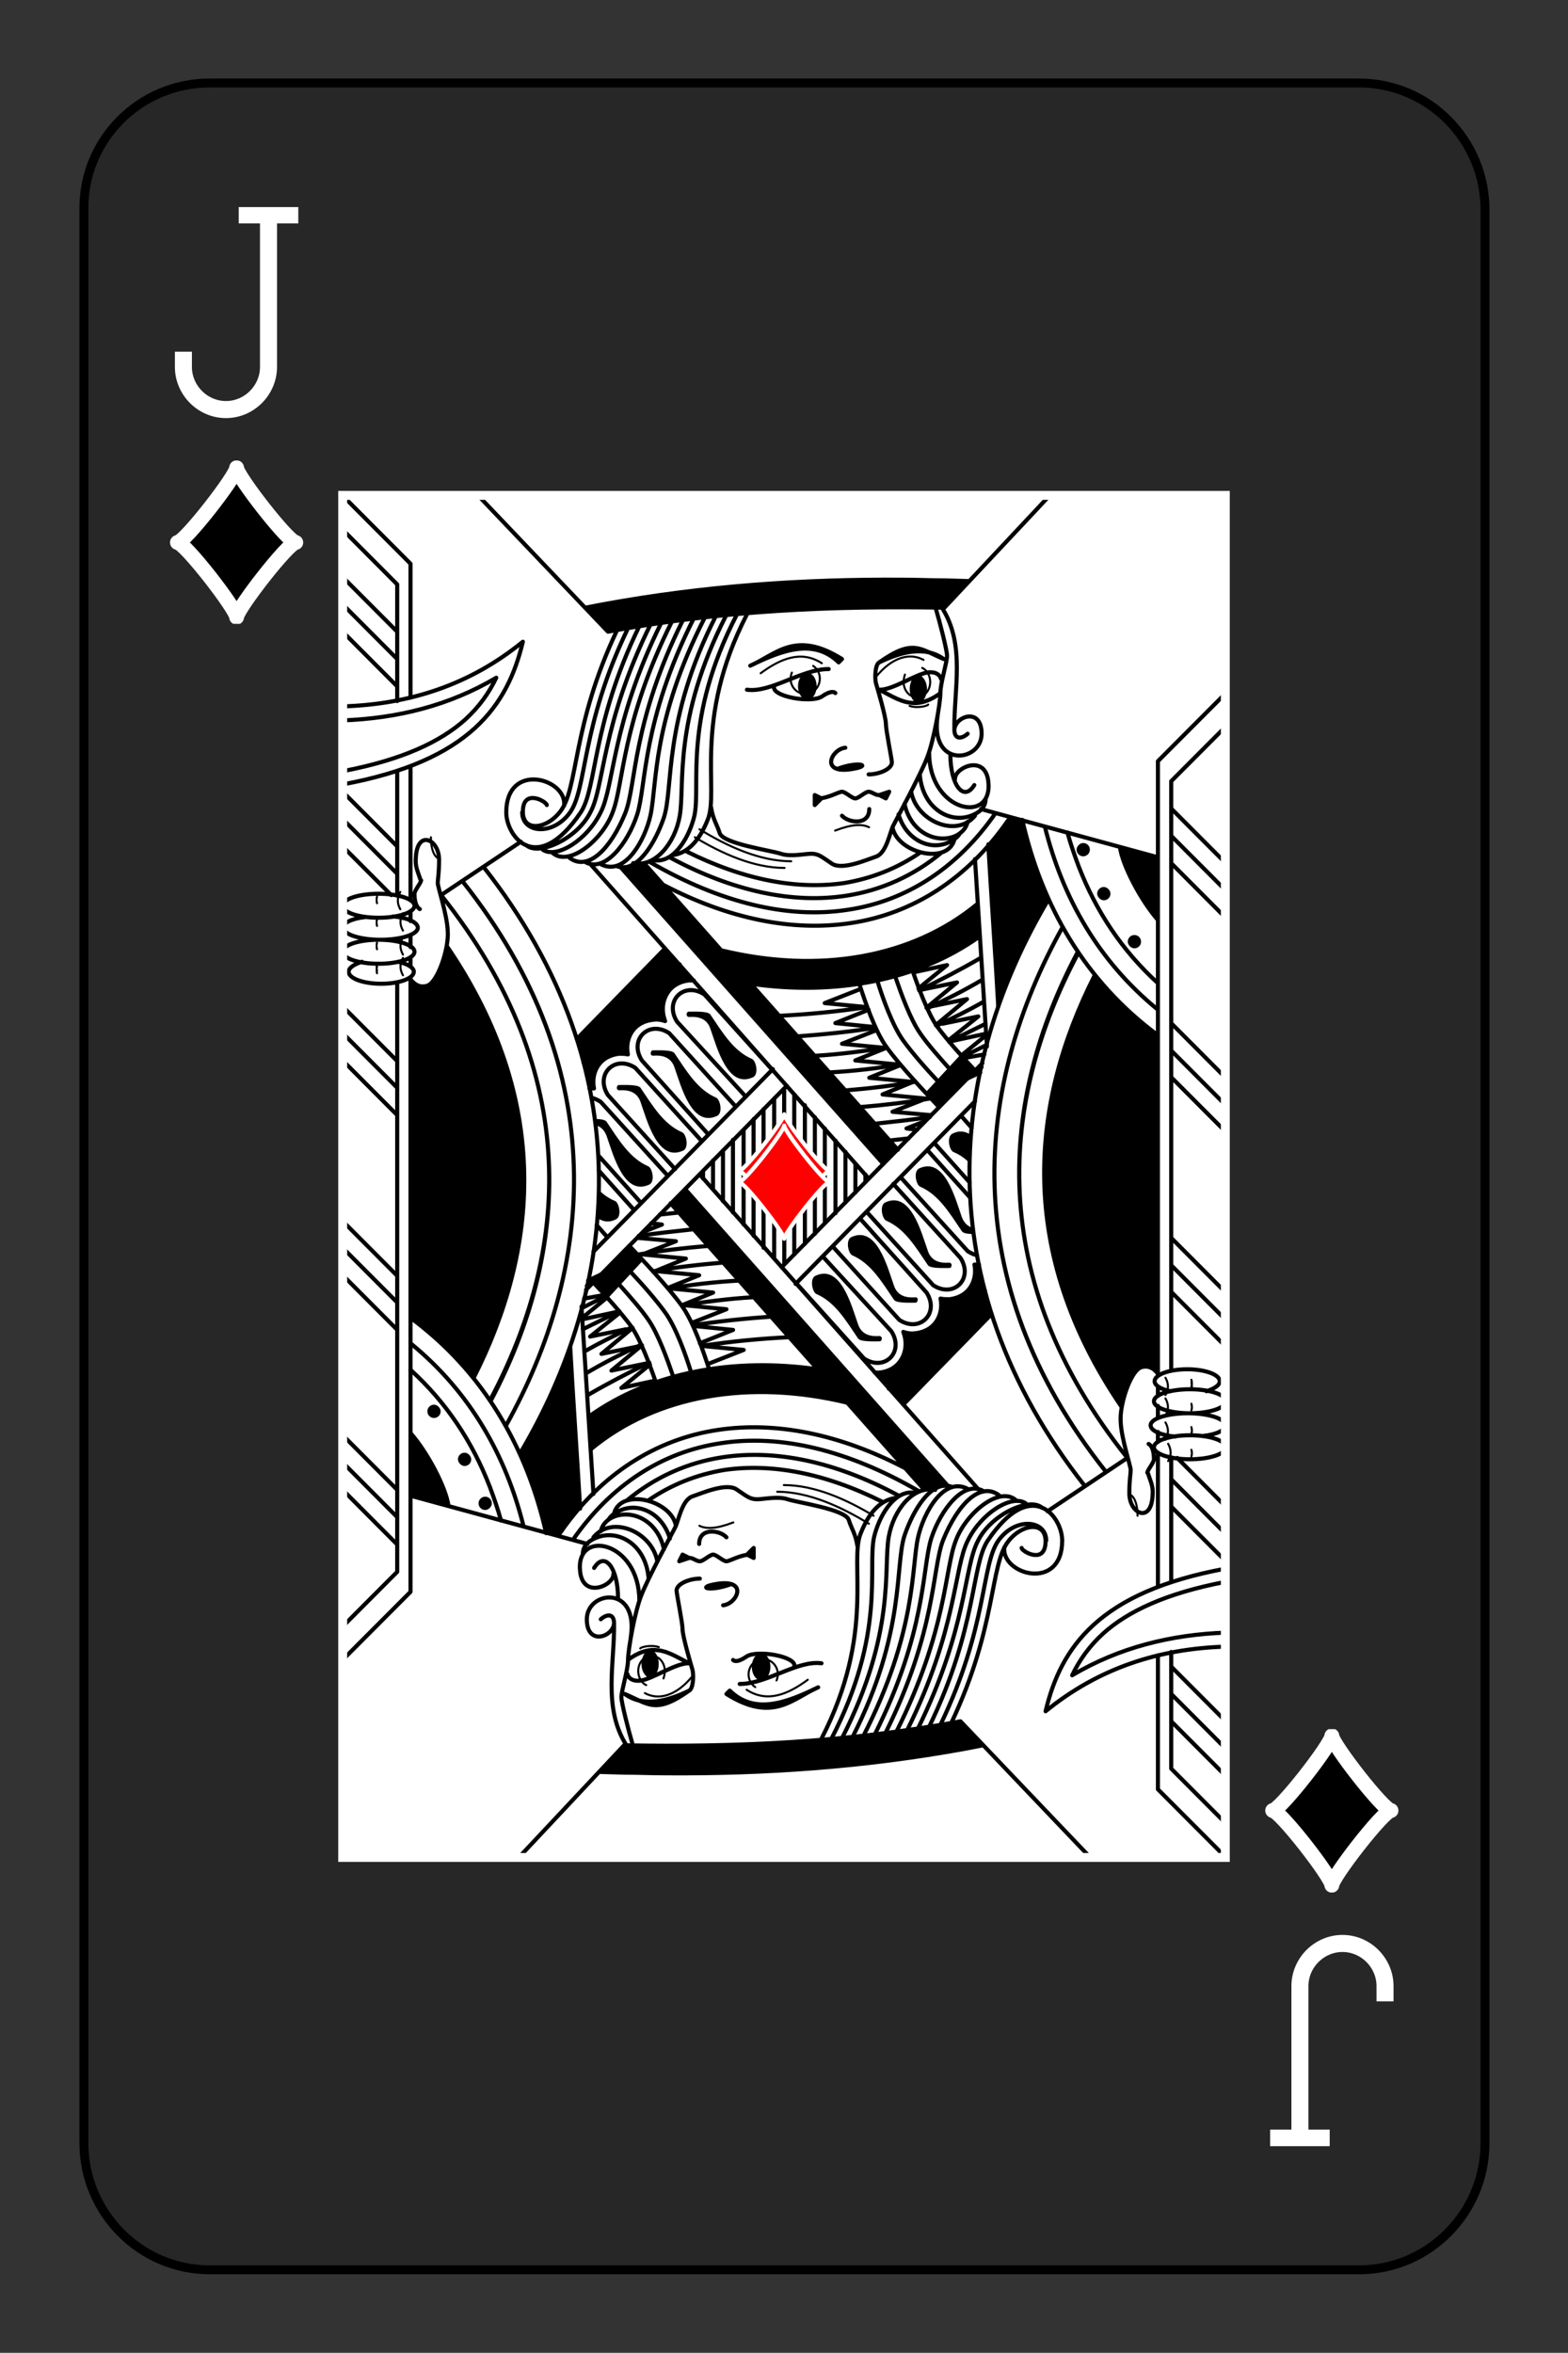 <?xml version="1.0" encoding="utf-8"?>
<!-- Generator: Adobe Illustrator 27.9.0, SVG Export Plug-In . SVG Version: 6.00 Build 0)  -->
<svg version="1.1" id="Layer_1" xmlns="http://www.w3.org/2000/svg" xmlns:xlink="http://www.w3.org/1999/xlink" x="0px" y="0px"
	 viewBox="0 0 175.7 263.6" style="enable-background:new 0 0 175.7 263.6;" xml:space="preserve">
<rect x="0" y="0" width="175.7" height="263.6" fill="#333333" stroke="none"/>
<style type="text/css">
	.st0{fill:none;stroke:#000000;stroke-width:0.613;stroke-linecap:round;stroke-linejoin:round;stroke-miterlimit:10;}
	.st1{fill:none;stroke:#000000;stroke-width:0.306;stroke-linecap:round;stroke-linejoin:round;stroke-miterlimit:10;}
	.st2{fill-opacity:0;}
	.st3{stroke:#FFFFFF;stroke-width:2.231;stroke-linecap:round;stroke-linejoin:round;stroke-miterlimit:10;}
	.st4{fill:#FF0000;fill-opacity:0;}
	.st5{fill:#FF0000;stroke:#FFFFFF;stroke-width:6;stroke-linecap:round;stroke-linejoin:round;stroke-miterlimit:10;}
	.st6{fill:none;stroke:#FFFFFF;stroke-width:2.56;stroke-linecap:square;stroke-miterlimit:10;}
	.st7{fill:#272727;stroke:#000000;}
	.st8{fill:#FFFFFF;}
	.st9{fill:none;stroke:#FFFFFF;}
</style>
<symbol  id="DJ1" viewBox="-61.8 -74.6 123.6 149.1">
	<path d="M-8.8-23.7c0.9,0,2.9-0.1,3.3,0.4c1.9,2.8,3.5,5.5,6.3,6.7c0.6,0.3,1,2.2,0.2,2.7c-3.9,1.9-5.5-4.5-6.5-7.3
		c-0.7-2-2.8-1.7-3.2-1.7C-9.3-23-9-23.7-8.8-23.7z M-14.2-17.9c0.9,0,2.9-0.1,3.3,0.4c1.9,2.8,3.5,5.5,6.3,6.7
		c0.6,0.3,1,2.2,0.2,2.7c-3.9,1.9-5.5-4.5-6.5-7.3c-0.7-2-2.8-1.7-3.2-1.7C-14.7-17.1-14.4-17.9-14.2-17.9z M-19.3-12.7
		c0.9,0,2.9-0.1,3.3,0.4c1.9,2.8,3.5,5.5,6.3,6.7c0.6,0.3,1,2.2,0.2,2.7C-13.4-1-15-7.4-16-10.2c-0.7-2-2.8-1.7-3.2-1.7
		C-19.8-12-19.5-12.7-19.3-12.7z M-22.8-7.6c0.8,0,1.5,0.1,1.7,0.4c1.9,2.8,3.5,5.5,6.3,6.7c0.6,0.3,1,2.2,0.2,2.7
		c-3.9,1.9-5.5-4.5-6.5-7.3c-0.4-1-1-1.4-1.7-1.6 M-22.3,3c0.7,0.7,1.5,1.3,2.5,1.7c0.6,0.3,1,2.2,0.2,2.7c-1.1,0.6-2,0.4-2.8-0.1
		 M10.5-72.5c0,1.1-0.6,2-1.4,2l0,0c-0.8,0-1.4-0.9-1.4-2c0,0,0,0,0,0c0-1.1,0.6-2,1.4-2l0,0C9.8-74.6,10.5-73.7,10.5-72.5
		C10.5-72.5,10.5-72.5,10.5-72.5z M27.1-72.1c0,1.1-0.6,2.1-1.3,2.1l0,0c-0.7,0-1.3-0.9-1.3-2.1l0,0c0-1.1,0.6-2.1,1.3-2.1l0,0
		C26.5-74.1,27.1-73.2,27.1-72.1L27.1-72.1z M45.4-40.4c-1.7-3.8-3.1-7.8-4-12l-1.9-0.5l-0.4,0.5c-0.9,1.3-1.8,2.4-2.7,3.5
		c0.5,8.5,1.1,17,1.5,24.3C39.9-30.1,42.4-35.4,45.4-40.4z M56.2-48.4l5.6,1.5 M56.2-48.4c0.4,2.8,3.1,7.9,5.6,10.8l0-9.3 M-46.7-29
		c-0.4,0.8-0.9,1.3-1.4,1.4c-1.5,0.5-2.5-1-2.5-1l0,50.8c2.4,1.8,4.7,3.8,6.7,5.9C-35.4,10.9-33.5-8.4-46.7-29z M-50.6,63.3
		l-11.2,11.2 M-24.6-16.1l14.5-14.7l2.1,2.3c-0.1,0-0.2,0-0.3,0c-0.1,0-0.3,0-0.4,0c-1,0.1-2,0.5-2.7,1.2c-1.2,1.2-1.6,3.1-0.9,4.9
		c-0.6-0.2-1.2-0.3-1.8-0.2c-1,0.1-2,0.5-2.7,1.2c-1,1-1.4,2.5-1.1,4c-0.4-0.1-0.9-0.1-1.3-0.1c-1,0.1-2,0.5-2.7,1.2
		c-1,1-1.4,2.5-1.1,4c0,0-0.1,0-0.1,0c-0.1,0-0.2,0-0.3,0c-0.1,0-0.2,0-0.3,0L-24.6-16.1z M51.6-48c0,0.6-0.5,1-1,1
		c-0.6,0-1-0.5-1-1s0.5-1,1-1C51.1-49,51.6-48.6,51.6-48z M54.7-41.4c0,0.6-0.5,1-1,1s-1-0.5-1-1c0-0.6,0.5-1,1-1
		S54.7-41.9,54.7-41.4z M59.3-34.2c0,0.6-0.5,1-1,1s-1-0.5-1-1c0-0.6,0.5-1,1-1S59.3-34.8,59.3-34.2z"/>
</symbol>
<symbol  id="DJ2" viewBox="-42.8 -59.8 85.6 119.7">
	<path d="M-39.7,35.5c-0.4,0-0.4,0.6,0,0.6h6.1c0.4,0,0.4-0.6,0-0.6H-39.7z M-40.8,38c-0.4,0-0.4,0.6,0,0.6h8.7c0.4,0,0.4-0.6,0-0.6
		H-40.8z M-42.8,40.8V42h12.1l0.2-1.2H-42.8z M-42.8,43.3v1.2h11.5l0.3-1.2H-42.8z M-42.8,45.9v1.2h10.7l0.4-1.2H-42.8z M-42.8,48.4
		v1.2h9.9l0.4-1.2H-42.8z M-41,52.2h7l0.5-1.2h-8.9L-41,52.2z M-38,54.8h2.8l0.5-1.2h-4.7L-38,54.8z M37.5-59.7
		c-2.1,0-4.2-0.1-6.3-0.1C16.4-59.9,1.4-59-13.9-56.1l-2.6,0.5l3.4,3.6C4-55.3,20.8-56,37.4-55.7l3.6-3.9L37.5-59.7z M42.4-11.3
		c-9.9,8.2-24.1,10.5-38.5,7l4.5,5c12.6,1.8,25-0.4,34.4-7.1L42.4-11.3z M30.4,25.6L-7.6-17.3l-3.7,0.4l39.6,44.6L30.4,25.6z
		 M-2.3-2.1l-14.5,14.7l-1-3.6L-4.5-4.6L-2.3-2.1z M36.6,19.2c-0.5-0.5-1.1-1.1-1.8-1.9l5.2-5.7c0.7,0.7,1.3,1.5,2,2.1 M-33.3,59.8
		c9.7-19.1,11.9-41.4-4-64.7c-0.5,1.6-1,3.3-1.7,4.4c13.2,20.7,11.3,40,3,57.1L-33.3,59.8z"/>
</symbol>
<symbol  id="DJ3" viewBox="-61.6 -87.6 123.2 175.3">
	<path class="st0" d="M-51.1-14.8v91.9l-10.2,10.2 M-51.1-18.1v1.4 M-51.1-21.4v1.8 M-51.1-25v1.5 M-51.1-46.7v20.1 M-61.3-87.3
		l10.2,10.2V-57 M-51.1,36c11,8.1,17.5,19.5,20.4,32.3 M-40.1-31.6c24.3,30.8,20.1,63.4,5.5,87.9 M-24.7,31.8L5.5,1.2 M-24-32
		l41.8,47.1 M5.1,1.6v13.8 M3.6,3.1v24 M2,4.7v20.8 M0.5,6.2v17.5 M-1,7.8V22 M-2.6,9.3v10.9 M-4.1,10.9v7.6 M-5.6,12.4v4.3
		 M-7.1,14v1.1 M-19.6-31.7L20,12.9 M-15.9-32.1l38.1,42.9 M-23.6,26.1l27-27.4 M-25.1-2.3L-10.6-17 M-26.1-5.8l13.3-13.6
		 M-46.5-27.4l12-8 M34.7-40.3l26.5,7.2 M28.8-33.8c-4.2,3.5-9.1,5.7-14.4,6.5C6.5-26.1-2.5-27.9-12-33 M-15-32.3
		c10.6,6.1,20.7,8.5,29.7,7.1c8.8-1.3,16.5-6.3,22.2-14.5 M25.6-33.8c-3.5,2.4-7.3,3.9-11.5,4.6c-7,1-15-0.4-23.8-4.8 M-4.3-19.1
		c14.5,3.5,28.6,1.2,38.5-7 M33.8-32.8l1.8,28.1 M35.8-35c0.5,8.5,1.1,17,1.5,24.3 M0.1-14.1c12.6,1.8,25-0.4,34.4-7.1 M16.4-14.1
		c0.8,2.5,2.4,7.2,4.1,9.5c2,2.8,6.2,7.2,7.9,9 M19.1-14.6c0.8,2.6,2.3,6.8,3.9,9c1.3,1.8,3.4,4.2,5.3,6.2 M21.8-15.2
		c0.9,2.6,2.3,6.5,3.8,8.6c1.1,1.6,2.9,3.6,4.5,5.4 M24.4-16.1c0.9,2.6,2.3,6.4,3.7,8.4c1.4,1.9,3.8,4.6,5.7,6.6 M-45.6-19.7
		c15.9,23.3,13.7,45.6,4,64.7 M61.3-14.2c-5.4-4.9-9.3-10.8-11.9-17.5c-0.6-1.6-1.2-3.3-1.7-5.1 M61.2-10.3
		C52.4-17.5,47-26.9,44.3-37.7 M55.6-34.6c0.4,2.8,3.1,7.9,5.6,10.8 M-53.1-62.8l-8.2-8.2 M-61.3-75.1l8.2,8.2 M-53.1-58.7l-8.2-8.2
		 M-53.1-30.6l-8.2-8.2 M-61.3-42.9l8.2,8.2 M-53.1,1.5l-8.2-8.2 M-61.3-10.7l8.2,8.2 M-53.1,5.6l-8.2-8.2 M-53.1,33.7l-8.2-8.2
		 M-61.3,21.5l8.2,8.2 M-53.1,37.8l-8.2-8.2 M-53.1,65.9l-8.2-8.2 M-61.3,53.6l8.2,8.2 M-53.1,70l-8.2-8.2 M-53.1-14.2v88.3
		l-8.2,8.2 M-53.1-46v18.7 M-61.3-82.2l8.2,8.2v17.5 M-0.7,2.8L-11-8.4c-2-3.1,1-6.1,4.1-4.1L3.3-1.2 M-6.3,8.5L-16.3-2.6
		c-2-3.1,1-6.1,4.1-4.1l10,11 M-11.3,13.7L-21.4,2.6c-2-3.1,1-6.1,4.1-4.1L-7.3,9.5 M-23.9,3c0.5,0.1,0.9,0.3,1.4,0.6l10.1,11.1
		 M-16.4,18.8l-6.4-7.1 M-22.8,13.9l5.3,5.9 M-21.5,23.9l-1.6-1.8 M-8.5-14.6c-0.1,0-0.2,0-0.3,0c-0.1,0-0.3,0-0.4,0
		c-1,0.1-2,0.5-2.7,1.2c-1.2,1.2-1.6,3.1-0.9,4.9c-0.6-0.2-1.2-0.3-1.8-0.2c-1,0.1-2,0.5-2.7,1.2c-1,1-1.4,2.5-1.1,4
		c-0.4-0.1-0.9-0.1-1.3-0.1c-1,0.1-2,0.5-2.7,1.2c-1,1-1.4,2.5-1.1,4c0,0-0.1,0-0.1,0c-0.1,0-0.2,0-0.3,0c-0.1,0-0.2,0-0.3,0
		 M31.8-3.2l-5.2,5.6 M25.4-13.1c3.1-1.5,6.2-3.1,9.3-4.9 M26.6-10.4c2.8-1.3,5.6-2.7,8.3-4.3 M28-7.8c2.4-1.1,4.8-2.3,7.1-3.6
		 M29.9-5.4c1.8-0.9,3.7-1.8,5.5-2.7 M31.9-3.1c1.2-0.6,2.4-1.2,3.6-1.8 M32.7,0.1c0.6-0.3,1.3-0.6,1.9-0.9 M25.3-13.4l4.3-3.5
		l-5.1,1.1 M26.5-10.5l4.6-3.8l-5.4,1.1 M27.9-7.9l4.7-3.9l-5.4,1.1 M29.8-5.6l4.5-3.6l-5.4,1.1 M35.4-6.6l-5.1,1.1 M31.7-3.3
		l3.8-3.1 M35.2-3.5L32.4-3 M32.9-0.1l1.9-1.5 M20.1-4.5l-6.3-0.6l5.1-2 M22.1-2l-6.3-0.6l4.7-1.9 M24.2,0.6L17.9,0l4.7-1.9
		 M26.2,3.1l-6.3-0.6l4.9-2 M27.1,5.6l-5.7-0.5l5.1-2 M17.6-10.6C12.9-9.9,8.6-9.5,4.5-9.3 M17.5-10.6l-6.3-0.6l5.1-2 M18.8-7.5
		C15-6.9,11.1-6.5,7-6.2 M18.8-7.6l-6-0.6l5-2 M20.5-4.5C17-4,13.4-3.5,9.8-3.3c0,0,0,0,0,0 M22.5-2c-3.4,0.6-7,1-10.6,1.2
		 M24.8,0.6c-3.4,0.6-6.9,1-10.5,1.3 M27.1,3.1c-3.5,0.6-7,1-10.6,1.3 M27,5.9c-2.7,0.4-5.5,0.7-8.3,1 M23.8,9.1
		c-0.9,0.1-1.9,0.2-2.8,0.3 M25.1,7.8l-1.6-0.2l2.8-1.1 M-47.2-15.3c13.2,20.7,11.3,40,3,57.1 M-46.5-27.4
		c21.6,27,19.1,53.8,7.4,75.7 M-36.7,52.1c13-23.3,16.3-52.9-6.6-81.6 M-46.5-27.4C-24.9-0.4-27.4,26.5-39,48.4 M-43.3-29.5
		c22.9,28.8,19.6,58.3,6.6,81.6 M-51.1-14.8c0,0,0.9,1.5,2.5,1c1.6-0.5,3.3-5.6,3.1-8.2c-0.1-2.5-1.5-6.6-1.5-7.2s0.2-1.5,0.2-3.5
		c0-3.1-3.3-4.6-3.5-0.3c-0.1,1.3,0.2,1.8,0.7,3.3 M-49.5-29.6c-0.1,0.5-1,1.5-1,2c0,2,0.8,2.3,0.8,2.3 M-61.3-25.8
		c0-1,2.4-1.8,5.4-1.8l0,0c3,0,5.4,0.8,5.4,1.8l0,0c0,1-2.4,1.8-5.4,1.8l0,0C-58.9-24-61.3-24.8-61.3-25.8L-61.3-25.8 M-61.3-22.5
		L-61.3-22.5c0-0.7,1.4-1.4,3.4-1.6 M-53.7-24.2c2.2,0.2,3.7,0.9,3.7,1.7c0,1-2.5,1.8-5.6,1.8c-3.1,0-5.6-0.8-5.6-1.8 M-61.3-18.9
		c0-1,2.4-1.8,5.4-1.8c3,0,5.4,0.8,5.4,1.8c0,1-2.4,1.8-5.4,1.8C-58.9-17.1-61.3-17.9-61.3-18.9 M-53-17.4c1.5,0.3,2.4,0.9,2.4,1.5
		c0,1-2.2,1.8-4.9,1.8s-4.9-0.8-4.9-1.8c0-0.6,0.8-1.1,2-1.5 M-54-27.4l-7.3-7.3 M-61.3-55.7c10-0.3,19.1-3.2,27.1-9.7
		c-2.3,9.6-8,17.9-27.1,21.4 M-61.3-53.6c8.2-0.3,16-2.2,23.1-6.4c-1.1,2.3-2.6,4.4-4.7,6.3c-3.7,3.3-9.4,6-18.3,7.7 M-20-67.2
		c-6.9,14.5-5.8,23.8-8.6,27.3c-2,2.6-5.6,3.1-5.6,0c0-3.6,3.6-1.5,3.6-1 M-18.4-67.4c-7.1,14.7-6.1,23.9-8.7,27.6
		c-2.6,3.6-7.2,3.1-7.2,0 M-16.7-67.7c-7.2,14.8-6.3,24.1-8.8,27.9c-6.6,9.7-11.2,3.6-11.2,0c0-7.7,9.2-5.1,8.7-1 M-15-68
		c-7.4,15-6.9,24.1-9,28.1c-2,4.1-7.9,6.7-9.7,5 M-13.4-68.2c-7.5,15.1-7,24.3-9.1,28.4c-2,4.1-6.6,7-8.7,5.6 M-11.8-68.4
		c-7.6,15.2-7.2,24.3-8.9,28.6c-1.5,4.1-6.5,8.2-9,6.1 M-10.1-68.7c-7.7,15.4-7,24.7-8.7,29c-2.2,5.4-5.6,8.8-8.4,6.7 M-8.5-68.9
		C-16.3-53.4-15.6-44-17-39.5c-1.4,4.3-4.9,8.9-7.9,7.1 M-6.8-69.1C-14.8-53.5-14-44-15-39.4c-0.8,3.7-3.9,9.4-7.6,7.3 M-5.2-69.2
		c-8,15.7-6.3,25.7-7.8,30.2c-1.3,3.8-4,8.3-7,7.3 M-3.6-69.4c-8.1,15.8-6.2,25.5-7,30.1c-0.7,4.1-3.7,7.8-7,7.1 M-2-69.5
		c-8.2,15.8-5.4,25.6-6.4,30.2c-0.7,3-2.9,7-5.9,6.7 M-0.5-69.5C-8.7-53.6-4.6-43-6.4-38.7c-1.5,3.8-3.5,5.1-5.3,5.3 M27.9-70.4
		c0.6,2,1.7,6.3,1.7,7.1c0,1-1,4.1-1,5.6s-1,7.2-2,9.7c-1,2.6-4.6,9.2-5.1,10.2s-1,4-2.5,4.6c-1.5,0.5-5.1,2.1-6.7,1.1
		c-1.5-1-2-1.5-3.1-1.5s-3.1,0.5-4.6,0c-1.5-0.5-8.7-1.5-9.2-3.1c-0.4-1.3-1-2-1.3-3.9 M0-61.8c3.9-1.7,6.8-5.4,13.8-1l0,0l-0.5,0.5
		C9.6-65.9,4.9-64.2,0-61.8L0-61.8 M29.1-62.8c-3.6-1.5-4.6-3.1-9.7,0.5l0,0C22.5-63.8,26.2-64.9,29.1-62.8L29.1-62.8 M19.4-62.3
		c-0.6,0.3-0.7,2.2-0.5,3.1c0.3,1,1.5,5.1,1.5,6.1s0.9,5.3,0.9,5.8c0,1-1.9,1.8-3.5,1.8 M14.3-49.5c-2.1,0.2-3.9,4,1,3.2
		c3.1-0.5,1.1-1.2-2-0.1 M9.7-42.4v1.5l1-1L9.7-42.4L9.7-42.4 M20.9-42.9l-0.5,1l-1-0.5L20.9-42.9L20.9-42.9 M10.2-41.9
		c1.5,0,3.1-1,3.6-1s1.5,1,2,1c0.5,0,1.5-1,2-1s1,0.5,1.5,0.5 M13.8-39.3c1,1.1,4.1,1.5,4.1-1 M-0.5-58.2c3.6,0.5,8.2-3.1,12.3-3.1
		 M3.6-58.7c-0.5,1.5,5.6,2.6,7.2,1.5s2-0.5,2-0.5 M19.5-58.2c2,0,5.3-2.3,7.2-2.6c1.8-0.2,2,1,2,1 M19.4-58.2c2,1,3.4,2,5.4,2
		c2,0,3.8-1.5,3.8-1.5 M28.9-70.4c3.5,5.6,1.7,12.2,1.8,18.3c0.1,1.7,1.5,1,2,0.5 M28.2-54.4c-1.3,8.1,6.6,7.1,6.6,2.8
		c0-4.1-4.1-2.6-4.1-0.5 M30.1-48.5c0,4.6,2,7.2,3.6,4.6 M26.9-48.8c0,9,9.7,10.9,8.9,4.3c-0.5-4.1-5.1-2-5-0.3 M25.5-45.5
		c0.4,5.1,4.5,7.4,7.7,6.2c1.9-0.7,2.2-1.8,2.2-2.5 M24.2-42.9c0.8,4.4,6.8,7,9.6,3.6 M23.2-41.1c0.9,4.2,4.6,6,7.5,4.9
		c1-0.4,1.8-1.2,2-2.2 M22.3-39.5c1.1,3.7,4.5,5.4,7.3,4.3c1-0.4,1.6-0.9,1.9-1.4 M21.4-37.6c0.6,3.8,8.2,5.8,9.3,1.9 M32.7-74.5
		l-3.5-0.1c-2.1,0-4.2-0.1-6.3-0.1c-14.8-0.1-29.8,0.9-45.1,3.7l-2.6,0.5 M-40.9-87.3l19.5,20.4c17.1-3.2,33.9-3.9,50.6-3.6
		l15.9-16.9 M-13-28.9c9.8,5.1,19.4,7,28.1,5.7c9.4-1.4,17.6-6.7,23.6-15.3l0.4-0.5"/>
</symbol>
<symbol  id="DJ4" viewBox="-54 -43.1 108 86.1">
	<path class="st1" d="M-50.3-7.6c-0.5,0.9-0.5,1.7,0,2.6 M-49.9-4.4c-0.5,0.9-0.5,1.7,0,2.6 M-49.9-0.8c-0.5,0.9-0.5,1.7,0,2.6
		 M-49.9,2.3c-0.5,0.9-0.5,1.7,0,2.6 M-45.7-15.8c0,2.6,1,3.1,1,3.1 M-53.8-6.9c-0.1,0.3-0.1,0.6,0,1 M-53.8-3.5
		c-0.1,0.3-0.1,0.6,0,1 M-53.8,0c-0.1,0.3-0.1,0.6,0,1 M-53.8,3.6c-0.1,0.3-0.1,0.6,0,1 M-53.8,3.2c-0.1,0.3-0.1,0.6,0,1 M15.1-16.8
		c2.6-1,4.1-1,5.1-0.5 M13.1-41.9c-3.1-2-6.2-0.7-9.2,1.5 M21.2-39.8c2.5-3.1,5.2-3.7,7.2-2.6 M11.8-41.5c0.6,0.4,1,1.1,1,1.9
		c0,1.3-1,2.3-2.2,2.3s-2.2-1-2.2-2.3c0-0.3,0.1-0.7,0.2-0.9 M28.2-41.2c0.7,0.3,1.2,1.2,1.2,2.1c0,1.3-0.9,2.3-2,2.3
		c-1.1,0-2-1-2-2.3c0-0.4,0.1-0.8,0.2-1.1 M26.3-35.5c1.2,0.4,2.7,0,2.8-0.2 M-6-15.8c4,2.4,8.8,4.6,13.5,4.6 M-5.3-17
		c4.1,2.5,9,4.8,13.8,4.8"/>
	
		<use xlink:href="#SDJ"  width="166.7" height="172.7" x="-83.3" y="-86.3" transform="matrix(0.102 0 0 0.102 7.446 34.238)" style="overflow:visible;"/>
	<g>
		<defs>
			
				<rect id="SVGID_1_" x="29.8" y="-9.4" transform="matrix(0.438 -0.899 0.899 0.438 24.317 25.261)" width="5.1" height="5.1"/>
		</defs>
		<clipPath id="SVGID_00000165943593988987494430000011475689413541105315_">
			<use xlink:href="#SVGID_1_"  style="overflow:visible;"/>
		</clipPath>
		
			<g transform="matrix(1 2.980232e-08 -2.980232e-08 1 0 -4.768372e-07)" style="clip-path:url(#SVGID_00000165943593988987494430000011475689413541105315_);">
			
				<use xlink:href="#SDJ"  width="166.7" height="172.7" x="-83.3" y="-86.3" transform="matrix(9.181527e-02 -4.478115e-02 4.478130e-02 9.181496e-02 42.616 -3.3)" style="overflow:visible;"/>
		</g>
	</g>
	<g>
		<defs>
			
				<rect id="SVGID_00000158741596405687437300000013396015646016545165_" x="25.5" y="-6.8" transform="matrix(0.375 -0.927 0.927 0.375 21.524 23.364)" width="5.1" height="5.1"/>
		</defs>
		<clipPath id="SVGID_00000176734890888243543880000013749365074881063050_">
			<use xlink:href="#SVGID_00000158741596405687437300000013396015646016545165_"  style="overflow:visible;"/>
		</clipPath>
		
			<g transform="matrix(1 0 0 1 0 1.378357e-07)" style="clip-path:url(#SVGID_00000176734890888243543880000013749365074881063050_);">
			
				<use xlink:href="#SDJ"  width="166.7" height="172.7" x="-83.3" y="-86.3" transform="matrix(9.471539e-02 -3.826737e-02 3.826750e-02 9.471508e-02 38.055 -4.012094e-02)" style="overflow:visible;"/>
		</g>
	</g>
	<g>
		<defs>
			
				<rect id="SVGID_00000083781277421629436210000017287838691022988952_" x="20.8" y="-5.2" transform="matrix(0.242 -0.97 0.97 0.242 20.286 20.687)" width="5.1" height="5.1"/>
		</defs>
		<clipPath id="SVGID_00000038384739896238917120000013033567357446792343_">
			<use xlink:href="#SVGID_00000083781277421629436210000017287838691022988952_"  style="overflow:visible;"/>
		</clipPath>
		<g style="clip-path:url(#SVGID_00000038384739896238917120000013033567357446792343_);">
			
				<use xlink:href="#SDJ"  width="166.7" height="172.7" x="-83.3" y="-86.3" transform="matrix(9.911944e-02 -2.471317e-02 2.471325e-02 9.911910e-02 32.67 2.941)" style="overflow:visible;"/>
		</g>
	</g>
	<g>
		<defs>
			
				<rect id="SVGID_00000075850883515568773760000000372506010960924351_" x="15.8" y="-4.1" transform="matrix(0.104 -0.995 0.995 0.104 17.963 16.919)" width="5.1" height="5.1"/>
		</defs>
		<clipPath id="SVGID_00000114781847174550841940000003002595427668628902_">
			<use xlink:href="#SVGID_00000075850883515568773760000000372506010960924351_"  style="overflow:visible;"/>
		</clipPath>
		
			<g transform="matrix(1 7.450581e-09 7.450581e-09 1 0 0)" style="clip-path:url(#SVGID_00000114781847174550841940000003002595427668628902_);">
			
				<use xlink:href="#SDJ"  width="166.7" height="172.7" x="-83.3" y="-86.3" transform="matrix(0.102 -1.067795e-02 1.067798e-02 0.102 26.797 5.303)" style="overflow:visible;"/>
		</g>
	</g>
	<g>
		<defs>
			<rect id="SVGID_00000020397865863121449230000011698460141511505851_" x="10.6" y="-3.6" width="5.1" height="5.1"/>
		</defs>
		<clipPath id="SVGID_00000067954935913003530770000014356800604317466535_">
			<use xlink:href="#SVGID_00000020397865863121449230000011698460141511505851_"  style="overflow:visible;"/>
		</clipPath>
		
			<g transform="matrix(1 0 0 1 0 -4.768372e-07)" style="clip-path:url(#SVGID_00000067954935913003530770000014356800604317466535_);">
			
				<use xlink:href="#SDJ"  width="166.7" height="172.7" x="-83.3" y="-86.3" transform="matrix(0.102 0 0 0.102 20.828 6.657)" style="overflow:visible;"/>
		</g>
	</g>
	<g>
		<defs>
			
				<rect id="SVGID_00000127024274362621303580000012987089194840808620_" x="5.5" y="-3.8" transform="matrix(0.996 -8.715545e-02 8.715545e-02 0.996 0.136 0.698)" width="5.1" height="5.1"/>
		</defs>
		<clipPath id="SVGID_00000029726144138596280160000017980312128198635648_">
			<use xlink:href="#SVGID_00000127024274362621303580000012987089194840808620_"  style="overflow:visible;"/>
		</clipPath>
		
			<g transform="matrix(1 0 0 1 9.536743e-07 0)" style="clip-path:url(#SVGID_00000029726144138596280160000017980312128198635648_);">
			
				<use xlink:href="#SDJ"  width="166.7" height="172.7" x="-83.3" y="-86.3" transform="matrix(0.102 8.903265e-03 -8.903295e-03 0.102 15.024 7.091)" style="overflow:visible;"/>
		</g>
	</g>
	<g>
		<defs>
			
				<rect id="SVGID_00000149350351168041379350000004590864628534576020_" x="0.5" y="-4.4" transform="matrix(0.985 -0.174 0.174 0.985 0.363 0.503)" width="5.1" height="5.1"/>
		</defs>
		<clipPath id="SVGID_00000026129583368555449370000004956715869774656649_">
			<use xlink:href="#SVGID_00000149350351168041379350000004590864628534576020_"  style="overflow:visible;"/>
		</clipPath>
		
			<g transform="matrix(1 0 1.490116e-08 1 0 0)" style="clip-path:url(#SVGID_00000026129583368555449370000004956715869774656649_);">
			
				<use xlink:href="#SDJ"  width="166.7" height="172.7" x="-83.3" y="-86.3" transform="matrix(0.101 1.773877e-02 -1.773883e-02 0.101 9.268 7.053)" style="overflow:visible;"/>
		</g>
	</g>
	<g>
		<defs>
			
				<rect id="SVGID_00000008829452749257193040000014813579897816395685_" x="-4.3" y="-5.4" transform="matrix(0.966 -0.259 0.259 0.966 0.676 -0.549)" width="5.1" height="5.1"/>
		</defs>
		<clipPath id="SVGID_00000052091458631188051770000015528250656675071616_">
			<use xlink:href="#SVGID_00000008829452749257193040000014813579897816395685_"  style="overflow:visible;"/>
		</clipPath>
		
			<g transform="matrix(1 -1.490116e-08 -2.980232e-08 1 -2.384186e-07 0)" style="clip-path:url(#SVGID_00000052091458631188051770000015528250656675071616_);">
			
				<use xlink:href="#SDJ"  width="166.7" height="172.7" x="-83.3" y="-86.3" transform="matrix(9.867304e-02 2.643927e-02 -2.643936e-02 9.867270e-02 3.67 6.54)" style="overflow:visible;"/>
		</g>
	</g>
</symbol>
<symbol  id="SDA" viewBox="-11.2 -12.3 22.3 24.5">
	<rect x="-11.2" y="-11.2" class="st2" width="22.3" height="22.3"/>
	<path class="st3" d="M-8.9,0C-7.8,0,0-10,0-11.2C0-10,7.8,0,8.9,0C7.8,0,0,10,0,11.2C0,10-7.8,0-8.9,0z"/>
</symbol>
<symbol  id="SDJ" viewBox="-83.3 -86.3 166.7 172.7">
	<rect x="-83.3" y="-83.3" class="st4" width="166.7" height="166.7"/>
	<path class="st5" d="M-66.7,0C-58.3,0,0-75,0-83.3C0-75,58.3,0,66.7,0C58.3,0,0,75,0,83.3C0,75-58.3,0-66.7,0z"/>
</symbol>
<symbol  id="VDJ" viewBox="-9.3 -15.8 18.6 31.7">
	<path class="st6" d="M1.6-14.6H8 M4.8-14.6V8.2c0,3.5-2.9,6.4-6.4,6.4S-8,11.7-8,8.2v-1"/>
</symbol>
<path class="st7" d="M23.5,9.3h128.8c7.8,0,14.1,6.4,14.1,14.2v216.6c0,7.8-6.3,14.2-14.1,14.2H23.5c-7.8,0-14.1-6.4-14.1-14.2V23.5
	C9.3,15.7,15.6,9.3,23.5,9.3z"/>
<g>
	<rect id="XDJ" x="38.4" y="55.5" class="st8" width="98.9" height="152.6"/>
</g>
<g>
	<defs>
		<rect id="SVGID_00000136393884529922046190000009727593073738409919_" x="38.4" y="55.5" width="98.9" height="152.6"/>
	</defs>
	<clipPath id="SVGID_00000003825620197090982030000004319247059839060414_">
		<use xlink:href="#SVGID_00000136393884529922046190000009727593073738409919_"  style="overflow:visible;"/>
	</clipPath>
	<g style="clip-path:url(#SVGID_00000003825620197090982030000004319247059839060414_);">
		
			<use xlink:href="#DJ1"  width="123.6" height="149.1" x="-61.8" y="-74.6" transform="matrix(0.745 0 0 0.747 83.682 131.048)" style="overflow:visible;"/>
	</g>
</g>
<g>
	<defs>
		<rect id="SVGID_00000116234439686385586940000001873637116355122093_" x="38.4" y="55.5" width="98.9" height="152.6"/>
	</defs>
	<clipPath id="SVGID_00000181067627984638118600000005528426360949977224_">
		<use xlink:href="#SVGID_00000116234439686385586940000001873637116355122093_"  style="overflow:visible;"/>
	</clipPath>
	<g style="clip-path:url(#SVGID_00000181067627984638118600000005528426360949977224_);">
		
			<use xlink:href="#DJ1"  width="123.6" height="149.1" x="-61.8" y="-74.6" transform="matrix(-0.745 0 0 -0.747 92.066 132.573)" style="overflow:visible;"/>
	</g>
</g>
<g>
	<defs>
		<rect id="SVGID_00000062886775719427132490000017691951075496639934_" x="38.4" y="55.5" width="98.9" height="152.6"/>
	</defs>
	<clipPath id="SVGID_00000084517132593538448310000006591534387361061794_">
		<use xlink:href="#SVGID_00000062886775719427132490000017691951075496639934_"  style="overflow:visible;"/>
	</clipPath>
	<g style="clip-path:url(#SVGID_00000084517132593538448310000006591534387361061794_);">
		
			<use xlink:href="#DJ2"  width="85.6" height="119.7" x="-42.8" y="-59.8" transform="matrix(0.745 0 0 0.747 77.911 109.63)" style="overflow:visible;"/>
	</g>
</g>
<g>
	<defs>
		<rect id="SVGID_00000112632461762318903920000002185191942773370504_" x="38.4" y="55.5" width="98.9" height="152.6"/>
	</defs>
	<clipPath id="SVGID_00000121964744244427696490000004321084703151077299_">
		<use xlink:href="#SVGID_00000112632461762318903920000002185191942773370504_"  style="overflow:visible;"/>
	</clipPath>
	<g style="clip-path:url(#SVGID_00000121964744244427696490000004321084703151077299_);">
		
			<use xlink:href="#DJ2"  width="85.6" height="119.7" x="-42.8" y="-59.8" transform="matrix(-0.745 0 0 -0.747 97.837 153.993)" style="overflow:visible;"/>
	</g>
</g>
<g>
	<defs>
		<rect id="SVGID_00000050629525316496586970000007474090648258914954_" x="38.4" y="55.5" width="98.9" height="152.6"/>
	</defs>
	<clipPath id="SVGID_00000165206759916614234760000007961243149205776808_">
		<use xlink:href="#SVGID_00000050629525316496586970000007474090648258914954_"  style="overflow:visible;"/>
	</clipPath>
	<g style="clip-path:url(#SVGID_00000165206759916614234760000007961243149205776808_);">
		
			<use xlink:href="#DJ3"  width="123.2" height="175.3" x="-61.6" y="-87.6" transform="matrix(0.745 0 0 0.747 84.068 120.749)" style="overflow:visible;"/>
	</g>
</g>
<g>
	<defs>
		<rect id="SVGID_00000146460558190848867110000005629601732112384128_" x="38.4" y="55.5" width="98.9" height="152.6"/>
	</defs>
	<clipPath id="SVGID_00000080201795248136612940000014696352675604774845_">
		<use xlink:href="#SVGID_00000146460558190848867110000005629601732112384128_"  style="overflow:visible;"/>
	</clipPath>
	<g style="clip-path:url(#SVGID_00000080201795248136612940000014696352675604774845_);">
		
			<use xlink:href="#DJ3"  width="123.2" height="175.3" x="-61.6" y="-87.6" transform="matrix(-0.745 0 0 -0.747 91.68 142.873)" style="overflow:visible;"/>
	</g>
</g>
<g>
	<defs>
		<rect id="SVGID_00000110455498723480957500000009042938095993552036_" x="38.4" y="55.5" width="98.9" height="152.6"/>
	</defs>
	<clipPath id="SVGID_00000038382832547800870970000015034719781207558582_">
		<use xlink:href="#SVGID_00000110455498723480957500000009042938095993552036_"  style="overflow:visible;"/>
	</clipPath>
	
		<g transform="matrix(1 0 0 1 0 7.629395e-06)" style="clip-path:url(#SVGID_00000038382832547800870970000015034719781207558582_);">
		
			<use xlink:href="#DJ4"  width="108" height="86.1" x="-54" y="-43.1" transform="matrix(0.745 0 0 0.747 82.329 105.606)" style="overflow:visible;"/>
	</g>
</g>
<g>
	<defs>
		<rect id="SVGID_00000142143579721668671730000013775662575759087287_" x="38.4" y="55.5" width="98.9" height="152.6"/>
	</defs>
	<clipPath id="SVGID_00000087379743049848102500000001431194207075451041_">
		<use xlink:href="#SVGID_00000142143579721668671730000013775662575759087287_"  style="overflow:visible;"/>
	</clipPath>
	<g style="clip-path:url(#SVGID_00000087379743049848102500000001431194207075451041_);">
		
			<use xlink:href="#DJ4"  width="108" height="86.1" x="-54" y="-43.1" transform="matrix(-0.745 0 0 -0.747 93.419 158.016)" style="overflow:visible;"/>
	</g>
</g>
<g>
	<defs>
		<rect id="SVGID_00000064342573383271212730000017081867273836089791_" x="14.6" y="23.2" width="23.8" height="23.9"/>
	</defs>
	<clipPath id="SVGID_00000177442350724767001370000000857227493022022029_">
		<use xlink:href="#SVGID_00000064342573383271212730000017081867273836089791_"  style="overflow:visible;"/>
	</clipPath>
	<g style="clip-path:url(#SVGID_00000177442350724767001370000000857227493022022029_);">
		
			<use xlink:href="#VDJ"  width="18.6" height="31.7" x="-9.3" y="-15.8" transform="matrix(0.745 0 0 0.747 26.511 34.98)" style="overflow:visible;"/>
	</g>
</g>
<g>
	<defs>
		<rect id="SVGID_00000147900440028746784030000012804640006173365403_" x="16.5" y="50.8" width="19.9" height="20"/>
	</defs>
	<clipPath id="SVGID_00000129200026607832446370000011487767928628593540_">
		<use xlink:href="#SVGID_00000147900440028746784030000012804640006173365403_"  style="overflow:visible;"/>
	</clipPath>
	<g style="clip-path:url(#SVGID_00000129200026607832446370000011487767928628593540_);">
		
			<use xlink:href="#SDJ"  width="166.7" height="172.7" x="-83.3" y="-86.3" transform="matrix(0.745 0 0 0.747 91.014 125.463)" style="overflow:visible;"/>
	</g>
</g>
<g>
	<defs>
		<rect id="SVGID_00000171711661060515152770000011758670287109720244_" x="108.2" y="54.2" width="33.1" height="33.2"/>
	</defs>
	<clipPath id="SVGID_00000052825919197856846060000015731231755723890086_">
		<use xlink:href="#SVGID_00000171711661060515152770000011758670287109720244_"  style="overflow:visible;"/>
	</clipPath>
	<g style="clip-path:url(#SVGID_00000052825919197856846060000015731231755723890086_);">
		
			<use xlink:href="#SDJ"  width="166.7" height="172.7" x="-83.3" y="-86.3" transform="matrix(0.745 0 0 0.747 182.699 128.851)" style="overflow:visible;"/>
	</g>
</g>
<g>
	<defs>
		<rect id="SVGID_00000169534577158507444760000014278516552372034438_" x="137.3" y="216.6" width="23.8" height="23.9"/>
	</defs>
	<clipPath id="SVGID_00000160899719517692935830000013854383592477421700_">
		<use xlink:href="#SVGID_00000169534577158507444760000014278516552372034438_"  style="overflow:visible;"/>
	</clipPath>
	<g style="clip-path:url(#SVGID_00000160899719517692935830000013854383592477421700_);">
		
			<use xlink:href="#VDJ"  width="18.6" height="31.7" x="-9.3" y="-15.8" transform="matrix(-0.745 0 0 -0.747 149.237 228.642)" style="overflow:visible;"/>
	</g>
</g>
<g>
	<defs>
		<rect id="SVGID_00000156583349251534157980000001566699365238922428_" x="139.3" y="192.8" width="19.9" height="20"/>
	</defs>
	<clipPath id="SVGID_00000080902135766999057840000012522819038030116015_">
		<use xlink:href="#SVGID_00000156583349251534157980000001566699365238922428_"  style="overflow:visible;"/>
	</clipPath>
	<g style="clip-path:url(#SVGID_00000080902135766999057840000012522819038030116015_);">
		
			<use xlink:href="#SDJ"  width="166.7" height="172.7" x="-83.3" y="-86.3" transform="matrix(-0.745 0 0 -0.747 84.734 138.159)" style="overflow:visible;"/>
	</g>
</g>
<g>
	<defs>
		<rect id="SVGID_00000134237757787862275420000006605168042392328340_" x="34.4" y="176.2" width="33.1" height="33.2"/>
	</defs>
	<clipPath id="SVGID_00000179613221560725534160000015466442358936125090_">
		<use xlink:href="#SVGID_00000134237757787862275420000006605168042392328340_"  style="overflow:visible;"/>
	</clipPath>
	<g style="clip-path:url(#SVGID_00000179613221560725534160000015466442358936125090_);">
		
			<use xlink:href="#SDJ"  width="166.7" height="172.7" x="-83.3" y="-86.3" transform="matrix(-0.745 0 0 -0.747 -6.951 134.771)" style="overflow:visible;"/>
	</g>
</g>
<g>
	<rect id="XDJ_00000078041603911493420070000008876025508655682488_" x="38.4" y="55.5" class="st9" width="98.9" height="152.6"/>
</g>
<g>
	<defs>
		<rect id="SVGID_00000171679778181862814180000003737878960453803649_" x="16.5" y="50.8" width="19.9" height="20"/>
	</defs>
	<clipPath id="SVGID_00000011013538078506876620000014185189182901661081_">
		<use xlink:href="#SVGID_00000171679778181862814180000003737878960453803649_"  style="overflow:visible;"/>
	</clipPath>
	
		<g transform="matrix(1 0 0 1 1.907349e-06 -3.814697e-06)" style="clip-path:url(#SVGID_00000011013538078506876620000014185189182901661081_);">
		
			<use xlink:href="#SDA"  width="22.3" height="24.5" x="-11.2" y="-12.3" transform="matrix(0.745 0 0 0.747 26.512 60.778)" style="overflow:visible;"/>
	</g>
</g>
<g>
	<defs>
		<rect id="SVGID_00000152254985413440814870000016064268218516878742_" x="139.3" y="192.8" width="19.9" height="20"/>
	</defs>
	<clipPath id="SVGID_00000095317533689048812160000015923740177380471718_">
		<use xlink:href="#SVGID_00000152254985413440814870000016064268218516878742_"  style="overflow:visible;"/>
	</clipPath>
	<g style="clip-path:url(#SVGID_00000095317533689048812160000015923740177380471718_);">
		
			<use xlink:href="#SDA"  width="22.3" height="24.5" x="-11.2" y="-12.3" transform="matrix(-0.745 0 0 -0.747 149.237 202.844)" style="overflow:visible;"/>
	</g>
</g>
</svg>
